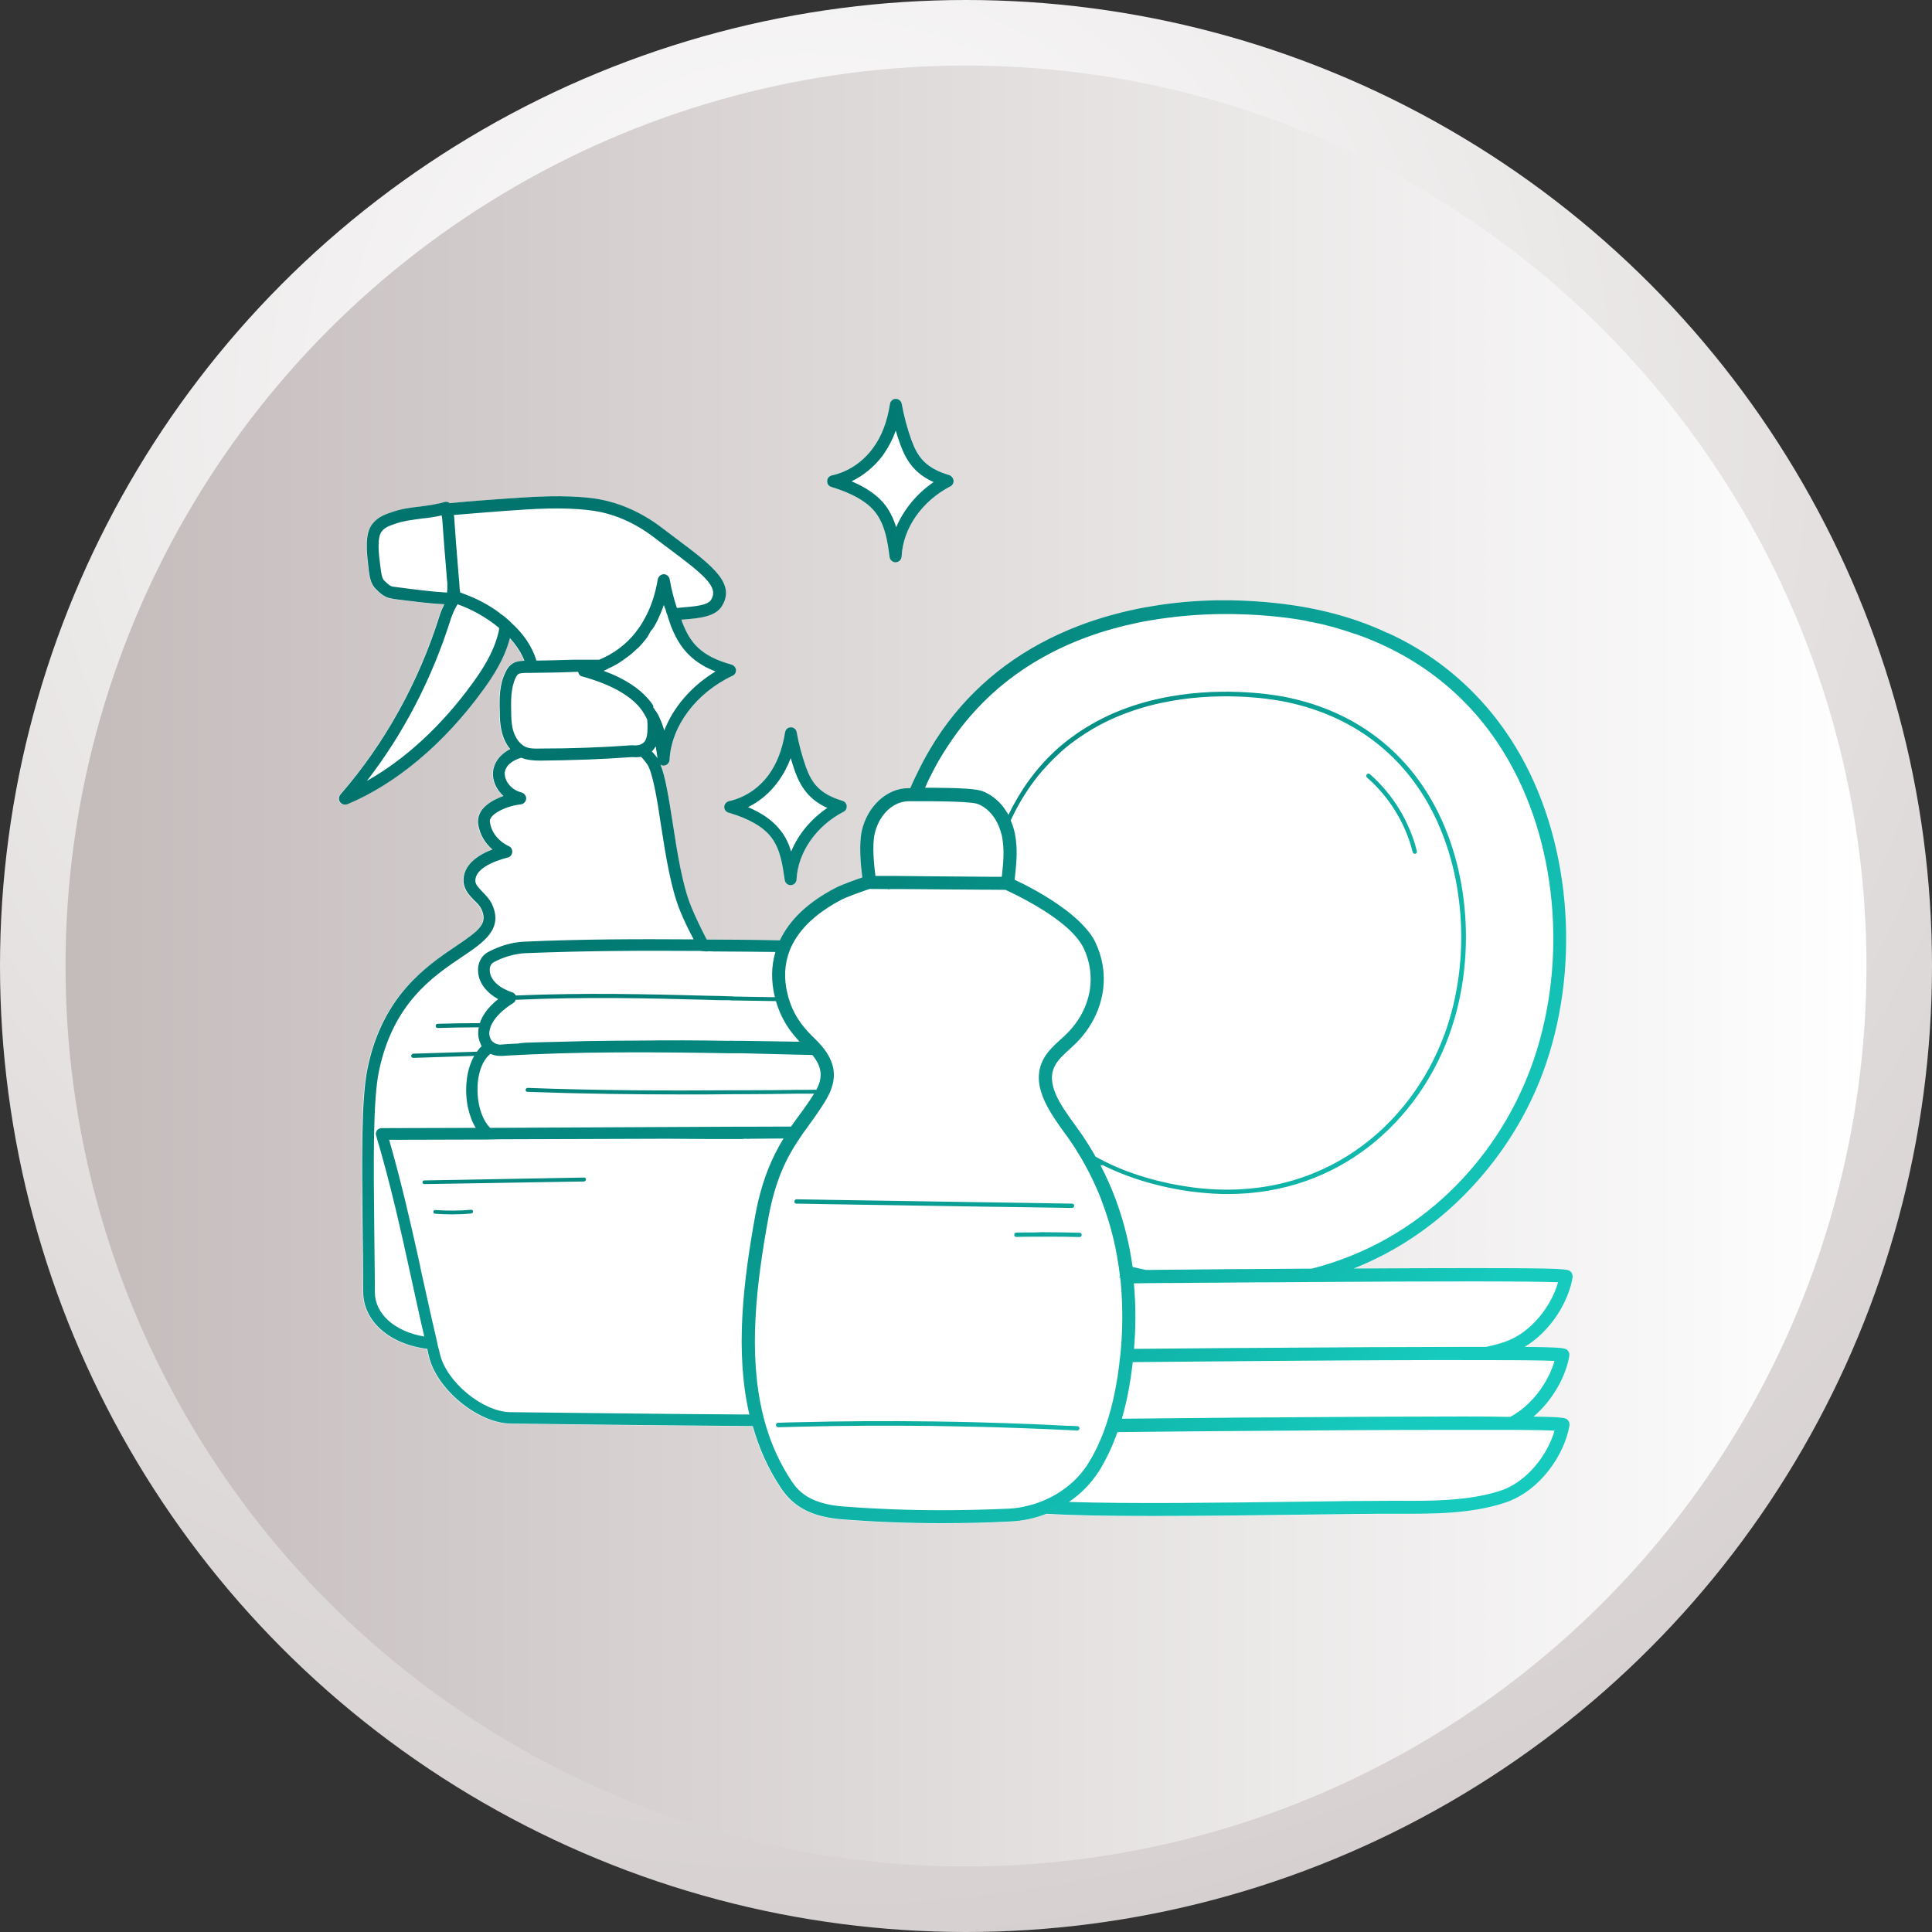 <?xml version="1.0" encoding="utf-8"?>
<!-- Generator: Adobe Illustrator 26.0.2, SVG Export Plug-In . SVG Version: 6.00 Build 0)  -->
<svg version="1.1" id="Calque_1" xmlns="http://www.w3.org/2000/svg" xmlns:xlink="http://www.w3.org/1999/xlink" x="0px" y="0px"
	 viewBox="0 0 147.4 147.4" style="enable-background:new 0 0 147.4 147.4;" xml:space="preserve">
<rect x="0" y="0" width="147.4" height="147.4" fill="#333333" stroke="none"/>
<style type="text/css">
	.st0{fill:url(#XMLID_00000125597987205672358620000002507270274296102540_);}
	.st1{fill:url(#XMLID_00000126295040300731313800000014690431609549547422_);}
	.st2{fill:#FFFFFF;}
	.st3{fill:url(#SVGID_1_);}
	.st4{fill:url(#SVGID_00000000929212826372775310000016920291981577746598_);}
	.st5{fill:url(#SVGID_00000050645673159352920000000014419657220659622022_);}
	.st6{fill:url(#SVGID_00000101085900285333823700000001326364997809824682_);}
	.st7{fill:url(#SVGID_00000005962454646672290320000017910281883796791978_);}
	.st8{fill:url(#SVGID_00000010298173565178186870000000647028491441365689_);}
	.st9{fill:url(#SVGID_00000103236133493406214400000009047387694005381270_);}
	.st10{fill:url(#SVGID_00000033352751972186541930000014889065339804359082_);}
	.st11{fill:url(#SVGID_00000027605076397794720510000008622240970527127201_);}
	.st12{fill:url(#SVGID_00000031893689099117254600000010867473023076707215_);}
	.st13{fill:url(#SVGID_00000002382855724786575310000005588689398161765535_);}
	.st14{fill:url(#SVGID_00000042001188133619115020000016298910675087962526_);}
	.st15{fill:url(#SVGID_00000108998397322378655680000001506899294228432258_);}
	.st16{fill:url(#XMLID_00000178884999058577676440000015487133685141983913_);}
	.st17{fill:url(#XMLID_00000050644047661438227970000006401367783008664482_);}
	.st18{fill:url(#SVGID_00000057869174365321395800000009859650688156064680_);}
	.st19{fill:url(#SVGID_00000181768371149682055850000002613530404677711802_);}
	.st20{fill:url(#SVGID_00000170279689141913366260000007723943901902387859_);}
	.st21{fill:url(#SVGID_00000028287227107414070070000000749639655321944218_);}
	.st22{fill:url(#SVGID_00000171715377634297720070000001358588668251068342_);}
	.st23{fill:url(#SVGID_00000039098488786397614160000009870254893170011012_);}
	.st24{fill:url(#SVGID_00000176034100138459785510000010684481602291549870_);}
	.st25{fill:url(#SVGID_00000149370239669883735000000003297829701149490569_);}
	.st26{fill:url(#SVGID_00000103984731688612720280000011403980082496418229_);}
	.st27{fill:url(#XMLID_00000103246872338720779240000009937178922784407223_);}
	.st28{fill:url(#XMLID_00000065064319813215341200000016095030449292161983_);}
	.st29{fill:url(#SVGID_00000090283967226648237850000004583287612093558430_);}
	.st30{fill:url(#SVGID_00000096018402242316783670000003143593486296887690_);}
	.st31{fill:url(#SVGID_00000030481320272744845280000016470383351331178908_);}
	.st32{fill:url(#SVGID_00000045620665384975826340000010492159426979171740_);}
	.st33{fill:url(#SVGID_00000059283095661187130660000007631620395918127495_);}
	.st34{fill:url(#SVGID_00000040553406850799291520000013429096573583027631_);}
	.st35{fill:url(#SVGID_00000003082944911788439310000015422889103886778248_);}
	.st36{fill:url(#SVGID_00000151525657568083150050000007066270468807460792_);}
	.st37{fill:url(#SVGID_00000181081952609715292930000013524228204344346509_);}
	.st38{fill:url(#SVGID_00000174601979172030538100000002095965343448172681_);}
	.st39{fill:url(#SVGID_00000009584229146138735040000016946468203837780904_);}
	.st40{fill:url(#SVGID_00000077303875123929246300000012604983881906259592_);}
	.st41{fill:url(#SVGID_00000077308360455731380370000014624952827034120358_);}
	.st42{fill:url(#SVGID_00000127725622887215490860000016734132345323210413_);}
	.st43{fill:url(#SVGID_00000156552402012713026380000003159003029030388608_);}
	.st44{fill:url(#SVGID_00000036945989932596819140000003834796513257139367_);}
	.st45{fill:url(#SVGID_00000101098604422606977340000010489780982041757076_);}
	.st46{fill:url(#SVGID_00000108298001629013685540000009265356594882025915_);}
	.st47{fill:url(#SVGID_00000108988398518803349530000012189128810783015598_);}
	.st48{fill:url(#SVGID_00000043431424147436554960000003609191912672550833_);}
	.st49{fill:url(#SVGID_00000182509230992577675030000008807927765437034403_);}
	.st50{fill:url(#SVGID_00000129188145975784308810000012793481649027459713_);}
	.st51{fill:url(#SVGID_00000124134166746095030800000018081503628643075757_);}
	.st52{fill:url(#SVGID_00000040564150207873570500000000224669173068877450_);}
	.st53{fill:url(#SVGID_00000060022405080420553750000001706915254598037158_);}
	.st54{fill:url(#SVGID_00000177469652822744817950000010004848292774250883_);}
	.st55{fill:url(#SVGID_00000067235134205550472510000012666995663191093124_);}
	.st56{fill:url(#SVGID_00000118387301831644406800000004331620772140532359_);}
	.st57{fill:url(#SVGID_00000171701033044285112420000011753448811544433322_);}
	.st58{fill:url(#SVGID_00000152960873201354113810000007397640594676317843_);}
	.st59{fill:url(#SVGID_00000053508393167671626570000001725565995969130161_);}
	.st60{fill:url(#SVGID_00000034085818659779461170000013156403895267684998_);}
	.st61{fill:url(#SVGID_00000132078022059357287160000000183293842747736474_);}
</style>
<g>
	<g id="XMLID_00000015334844032990768720000015531549876567651760_">
		
			<radialGradient id="XMLID_00000068671532956478444440000003130826247975897011_" cx="61.733" cy="118.063" r="170.193" gradientTransform="matrix(1 0 0 -1 0 149.559)" gradientUnits="userSpaceOnUse">
			<stop  offset="0" style="stop-color:#FFFFFF"/>
			<stop  offset="1" style="stop-color:#C4BBBB"/>
		</radialGradient>
		
			<circle id="XMLID_00000012462584798387810710000002830088011135802519_" style="fill:url(#XMLID_00000068671532956478444440000003130826247975897011_);" cx="73.7" cy="73.7" r="73.7"/>
		
			<linearGradient id="XMLID_00000050644612727434626130000009716852846485803926_" gradientUnits="userSpaceOnUse" x1="5" y1="75.859" x2="142.4" y2="75.859" gradientTransform="matrix(1 0 0 -1 0 149.559)">
			<stop  offset="0" style="stop-color:#C4BBBB"/>
			<stop  offset="1" style="stop-color:#FFFFFF"/>
		</linearGradient>
		
			<circle id="XMLID_00000149373314034137741190000015834407874220191663_" style="fill:url(#XMLID_00000050644612727434626130000009716852846485803926_);" cx="73.7" cy="73.7" r="68.7"/>
	</g>
	<g>
	</g>
	<g>
		<path class="st2" d="M63.11,36.7c0-0.22,0.15-0.39,0.35-0.44c1.23-0.25,2.36-1.01,3.13-2.06c0.67-0.9,1.09-2,1.31-3.38
			c0.03-0.22,0.22-0.39,0.45-0.39c0.22,0,0.42,0.17,0.46,0.39c0.16,0.92,0.42,1.86,0.73,2.75c0.47,1.3,1.08,2.13,2.89,2.67
			c0.17,0.05,0.31,0.22,0.33,0.41c0.01,0.18-0.09,0.37-0.26,0.45c-2.15,1.11-3.61,3.19-3.71,5.34c-0.02,0.26-0.2,0.44-0.44,0.46
			c-0.01,0-0.01,0-0.03,0c-0.22,0-0.42-0.19-0.45-0.4c-0.16-1.13-0.32-2.41-1.06-3.38c-0.63-0.83-1.77-1.48-3.38-1.97
			C63.23,37.1,63.09,36.92,63.11,36.7z"/>
		<path class="st2" d="M55.62,61.13c1.17-0.25,2.26-0.97,3.02-2c0.64-0.87,1.04-1.93,1.26-3.26c0.03-0.22,0.22-0.37,0.44-0.37
			c0.21,0,0.4,0.15,0.43,0.37c0.16,0.89,0.41,1.8,0.71,2.67c0.45,1.24,1.06,2.05,2.79,2.57c0.18,0.05,0.3,0.2,0.32,0.39
			c0.01,0.18-0.07,0.35-0.24,0.43c-2.08,1.08-3.49,3.1-3.59,5.18c-0.02,0.24-0.21,0.42-0.44,0.42c0,0,0,0-0.02,0
			c-0.22,0-0.4-0.17-0.43-0.39c-0.16-1.09-0.31-2.32-1.03-3.25c-0.6-0.8-1.71-1.43-3.26-1.89c-0.2-0.07-0.33-0.25-0.32-0.45
			C55.26,61.35,55.42,61.18,55.62,61.13z"/>
		<path class="st2" d="M116.98,108.1c2.4,0.03,2.47,0.11,2.61,0.27c0.1,0.11,0.14,0.27,0.12,0.41c-0.37,2.18-2.21,4.98-4.9,5.88
			c-2.59,0.86-5.55,0.86-8.16,0.85c-1.75-0.01-4.37,0.03-7.41,0.07c-3.66,0.04-7.71,0.1-11.33,0.1c-3.23,0-6.12-0.04-8.11-0.17
			c-0.87,0.34-1.8,0.54-2.75,0.59c-1.78,0.08-3.54,0.13-5.26,0.13c-2.59,0-5.1-0.1-7.51-0.29c-2.32-0.19-3.73-0.9-4.72-2.38
			c-0.99-1.49-1.69-3.08-2.16-4.74c-7.03-0.05-14.46-0.14-18.49-0.19c-2.48-0.03-5.62-2.62-6.21-5.11c-0.05-0.2-0.1-0.39-0.14-0.59
			c-2.87-0.35-4.88-2.11-4.88-4.35c0-1.71-0.04-3.46-0.06-5.16c-0.05-5.15-0.1-9.61,0.39-11.93c1.14-5.49,4.49-7.76,6.7-9.26
			c1.9-1.27,2.47-1.77,1.98-2.85c-0.11-0.24-0.31-0.45-0.55-0.67c-0.35-0.37-0.74-0.77-0.81-1.36c-0.11-1.38,1.23-2.16,2.21-2.53
			c-0.48-0.4-0.96-1.03-1.09-1.96c-0.06-0.39,0.06-0.77,0.31-1.09c0.36-0.46,0.96-0.79,1.62-1.03c-0.56-0.48-0.86-1.17-0.79-1.86
			c0.03-0.34,0.22-1.16,1.31-1.72c-0.34-0.38-0.56-0.87-0.68-1.42c-0.11-0.49-0.13-0.98-0.13-1.45c-0.03-0.96-0.05-2.03,0.44-3.01
			c0.1-0.23,0.3-0.55,0.65-0.72c0.29-0.13,0.56-0.13,0.79-0.15c-0.25-0.64-0.63-1.21-1.11-1.73c-0.4,1.58-1.31,2.97-2.08,4.02
			c-2.92,4.03-6.59,7.1-10.32,8.67c-0.04,0.01-0.11,0.03-0.17,0.03c-0.14,0-0.28-0.07-0.38-0.2c-0.12-0.17-0.1-0.4,0.03-0.57
			c3.37-3.87,5.99-8.59,7.58-13.68c0.08-0.25,0.2-0.54,0.35-0.84c-1.12-0.05-2.4-0.22-3.84-0.4l-0.17-0.04
			c-0.51-0.06-0.89-0.4-1.23-0.75c-0.37-0.37-0.45-0.91-0.52-1.43l-0.03-0.3c-0.12-1.03-0.29-2.44,0.3-3.2
			c0.44-0.55,1.04-0.75,1.5-0.91c0.7-0.24,1.46-0.35,2.19-0.43c0.64-0.08,1.27-0.17,1.82-0.34c0.12-0.03,0.25-0.01,0.35,0.05
			c0.02,0,0.04,0.02,0.05,0.04c1.47-0.15,2.93-0.26,4.3-0.36c2.17-0.15,4.41-0.3,6.61-0.03c1.83,0.24,3.64,1.01,5.24,2.22
			c0.42,0.32,0.8,0.6,1.18,0.89c2.72,2.03,4.52,3.39,3.44,5.12c-0.5,0.83-1.75,0.93-2.96,1.03h-0.11c0.01,0.07,0.03,0.13,0.06,0.2
			c0.61,1.56,1.41,2.59,3.78,3.24c0.17,0.05,0.31,0.2,0.32,0.39c0.02,0.18-0.08,0.37-0.25,0.45c-2.79,1.31-4.69,3.85-4.82,6.44
			c-0.02,0.22-0.2,0.4-0.42,0.42c-0.02,0-0.02,0-0.02,0c-0.1,0-0.18-0.04-0.25-0.09c0.39,0.98,0.64,2.59,0.94,4.51
			c0.34,2.2,0.72,4.7,1.4,6.33c0.33,0.81,0.75,1.67,1.19,2.52c1.87,0.02,3.74,0.03,5.58,0.06c0.74-1.55,2.16-2.91,4.22-3.98
			c0.52-0.27,1.55-0.64,2.07-0.82c-0.12-0.91-0.27-2.5-0.03-3.55c0.42-1.89,1.91-3.26,3.55-3.26h0.15c0.22-0.54,0.47-1.06,0.73-1.57
			c0.32-0.63,0.67-1.24,1.04-1.82c0.07-0.12,0.14-0.24,0.22-0.35c0.28-0.44,0.58-0.87,0.9-1.29c2.5-3.31,5.85-5.77,10-7.36
			c1.49-0.57,2.98-0.99,4.43-1.28c0.34-0.07,0.67-0.13,1-0.18c1.77-0.31,3.46-0.44,5.01-0.47h1.13c2.52,0.04,4.56,0.33,5.77,0.55
			c1.35,0.25,2.65,0.59,3.88,1.01c0.79,0.27,1.53,0.58,2.28,0.93h0.03c1.21,0.55,2.34,1.19,3.41,1.93c2.74,1.9,5,4.38,6.71,7.4
			c3.95,6.98,4.6,16.53,1.67,24.32c-2.05,5.43-6.05,10.23-10.97,13.15c-1.1,0.65-2.24,1.21-3.42,1.68c3.39-0.02,6.28-0.03,8.62-0.03
			h0.33c7.38,0,7.43,0.06,7.63,0.3c0.1,0.11,0.14,0.27,0.12,0.41c-0.31,1.83-1.66,4.1-3.67,5.31c3.06,0.03,3.13,0.1,3.28,0.28
			c0.1,0.12,0.14,0.27,0.12,0.42C119.45,105,118.47,106.83,116.98,108.1z"/>
	</g>
	<g>
		<radialGradient id="SVGID_1_" cx="26.229" cy="34.999" r="168.316" gradientUnits="userSpaceOnUse">
			<stop  offset="0" style="stop-color:#00746D"/>
			<stop  offset="0.217" style="stop-color:#00746D"/>
			<stop  offset="0.41" style="stop-color:#09998F"/>
			<stop  offset="0.642" style="stop-color:#16CABD"/>
			<stop  offset="1" style="stop-color:#16CABD"/>
		</radialGradient>
		<path class="st3" d="M63.43,37.15c1.61,0.49,2.75,1.14,3.38,1.97c0.74,0.98,0.91,2.25,1.06,3.38c0.03,0.22,0.23,0.4,0.45,0.4
			c0.02,0,0.02,0,0.03,0c0.24-0.02,0.42-0.2,0.44-0.45c0.1-2.15,1.56-4.23,3.71-5.34c0.17-0.08,0.27-0.27,0.25-0.45
			c-0.02-0.18-0.15-0.35-0.32-0.41c-1.81-0.54-2.42-1.38-2.89-2.67c-0.32-0.89-0.57-1.83-0.74-2.76c-0.03-0.22-0.24-0.39-0.45-0.39
			c-0.24,0-0.42,0.17-0.45,0.39c-0.22,1.38-0.64,2.49-1.31,3.38c-0.77,1.06-1.9,1.81-3.13,2.07c-0.2,0.05-0.35,0.22-0.35,0.43
			C63.1,36.92,63.23,37.1,63.43,37.15z M67.35,34.75c0.4-0.57,0.74-1.19,0.99-1.9c0.1,0.35,0.22,0.71,0.34,1.04
			c0.45,1.24,1.09,2.24,2.55,2.89c-1.29,0.88-2.28,2.1-2.86,3.45c-0.17-0.59-0.44-1.16-0.82-1.68c-0.57-0.74-1.43-1.34-2.58-1.83
			C65.89,36.28,66.72,35.59,67.35,34.75z"/>
		
			<radialGradient id="SVGID_00000020359904194428200580000010040120630205844653_" cx="26.229" cy="34.999" r="168.316" gradientUnits="userSpaceOnUse">
			<stop  offset="0" style="stop-color:#00746D"/>
			<stop  offset="0.217" style="stop-color:#00746D"/>
			<stop  offset="0.41" style="stop-color:#09998F"/>
			<stop  offset="0.642" style="stop-color:#16CABD"/>
			<stop  offset="1" style="stop-color:#16CABD"/>
		</radialGradient>
		<path style="fill:url(#SVGID_00000020359904194428200580000010040120630205844653_);" d="M55.26,61.55
			c-0.02,0.2,0.12,0.39,0.32,0.45c1.55,0.45,2.66,1.09,3.26,1.88c0.72,0.94,0.87,2.17,1.03,3.26c0.03,0.22,0.22,0.39,0.44,0.39
			c0.02,0,0.02,0,0.02,0c0.23,0,0.42-0.18,0.44-0.42c0.1-2.09,1.51-4.1,3.59-5.18c0.17-0.08,0.25-0.25,0.24-0.44
			c-0.02-0.18-0.13-0.33-0.32-0.39c-1.73-0.52-2.34-1.33-2.79-2.57c-0.31-0.88-0.55-1.78-0.71-2.67c-0.04-0.22-0.22-0.37-0.44-0.37
			c-0.22,0-0.4,0.15-0.44,0.37c-0.22,1.33-0.62,2.39-1.26,3.26c-0.75,1.03-1.85,1.75-3.02,2C55.42,61.18,55.26,61.35,55.26,61.55z
			 M59.35,59.65c0.4-0.54,0.72-1.14,0.98-1.81c0.1,0.34,0.2,0.67,0.32,1.01c0.44,1.19,1.06,2.15,2.47,2.79
			c-1.24,0.84-2.22,2.01-2.76,3.33c-0.17-0.57-0.42-1.13-0.81-1.61c-0.55-0.72-1.38-1.31-2.48-1.78
			C57.95,61.15,58.76,60.47,59.35,59.65z"/>
		
			<radialGradient id="SVGID_00000159453136281286106570000005430751995940057475_" cx="26.229" cy="34.999" r="168.316" gradientUnits="userSpaceOnUse">
			<stop  offset="0" style="stop-color:#00746D"/>
			<stop  offset="0.217" style="stop-color:#00746D"/>
			<stop  offset="0.41" style="stop-color:#09998F"/>
			<stop  offset="0.642" style="stop-color:#16CABD"/>
			<stop  offset="1" style="stop-color:#16CABD"/>
		</radialGradient>
		<path style="fill:url(#SVGID_00000159453136281286106570000005430751995940057475_);" d="M44.56,89.84l-12.2,0.22
			c-0.08,0-0.13,0.07-0.13,0.15c0,0.07,0.07,0.13,0.15,0.13l12.18-0.2c0.08-0.02,0.15-0.08,0.15-0.17
			C44.71,89.91,44.63,89.83,44.56,89.84z"/>
		
			<radialGradient id="SVGID_00000148663504463898186290000014581323923005067709_" cx="26.229" cy="34.999" r="168.316" gradientUnits="userSpaceOnUse">
			<stop  offset="0" style="stop-color:#00746D"/>
			<stop  offset="0.217" style="stop-color:#00746D"/>
			<stop  offset="0.41" style="stop-color:#09998F"/>
			<stop  offset="0.642" style="stop-color:#16CABD"/>
			<stop  offset="1" style="stop-color:#16CABD"/>
		</radialGradient>
		<path style="fill:url(#SVGID_00000148663504463898186290000014581323923005067709_);" d="M35.94,92.3
			c-0.89,0.08-1.81,0.08-2.71,0.02c-0.08-0.02-0.17,0.05-0.17,0.13c0,0.08,0.05,0.15,0.13,0.15c0.44,0.03,0.86,0.05,1.29,0.05
			c0.49,0,0.99-0.02,1.48-0.07c0.08,0,0.13-0.08,0.13-0.15C36.09,92.35,36.03,92.28,35.94,92.3z"/>
		
			<radialGradient id="SVGID_00000163790923076535822620000011619000912235430789_" cx="26.229" cy="34.999" r="168.316" gradientUnits="userSpaceOnUse">
			<stop  offset="0" style="stop-color:#00746D"/>
			<stop  offset="0.217" style="stop-color:#00746D"/>
			<stop  offset="0.41" style="stop-color:#09998F"/>
			<stop  offset="0.642" style="stop-color:#16CABD"/>
			<stop  offset="1" style="stop-color:#16CABD"/>
		</radialGradient>
		<path style="fill:url(#SVGID_00000163790923076535822620000011619000912235430789_);" d="M119.98,97.46
			c0.02-0.14-0.02-0.3-0.12-0.41c-0.2-0.24-0.26-0.3-7.63-0.3h-0.33c-2.34,0-5.23,0.01-8.62,0.03c1.18-0.47,2.32-1.03,3.42-1.68
			c4.93-2.92,8.92-7.71,10.97-13.15c2.93-7.79,2.28-17.34-1.66-24.32c-1.71-3.02-3.98-5.51-6.72-7.41c-1.06-0.73-2.2-1.38-3.41-1.93
			h-0.03c-0.74-0.35-1.48-0.65-2.28-0.93c-1.23-0.42-2.53-0.76-3.88-1.01c-1.2-0.22-3.25-0.51-5.77-0.55c-0.37,0-0.74,0-1.13,0
			c-1.55,0.03-3.25,0.16-5.01,0.47c-0.33,0.05-0.66,0.11-1,0.18c-1.45,0.3-2.94,0.71-4.44,1.28c-4.15,1.59-7.49,4.05-10,7.36
			c-0.32,0.42-0.62,0.85-0.9,1.29c-0.08,0.11-0.15,0.23-0.22,0.35c-0.37,0.59-0.71,1.19-1.03,1.83c-0.26,0.51-0.51,1.03-0.74,1.57
			h-0.14c-1.64,0-3.13,1.37-3.56,3.26c-0.23,1.05-0.08,2.64,0.04,3.55c-0.52,0.18-1.55,0.54-2.08,0.82
			c-2.06,1.07-3.48,2.43-4.21,3.98c-1.85-0.04-3.71-0.05-5.58-0.06c-0.44-0.85-0.86-1.71-1.19-2.52c-0.67-1.63-1.06-4.13-1.4-6.33
			c-0.3-1.91-0.55-3.53-0.94-4.5c0.07,0.05,0.15,0.08,0.25,0.08c0,0,0,0,0.02,0c0.22-0.02,0.4-0.2,0.42-0.42
			c0.13-2.59,2.03-5.13,4.82-6.44c0.17-0.08,0.27-0.27,0.25-0.45s-0.15-0.33-0.32-0.39c-2.37-0.65-3.18-1.68-3.78-3.24
			c-0.03-0.07-0.05-0.13-0.06-0.2h0.12c1.21-0.1,2.45-0.2,2.96-1.02c1.08-1.73-0.72-3.09-3.44-5.13c-0.37-0.28-0.76-0.57-1.18-0.89
			c-1.59-1.21-3.41-1.98-5.24-2.22c-2.2-0.27-4.44-0.12-6.6,0.03c-1.38,0.1-2.84,0.2-4.3,0.35c-0.02-0.02-0.04-0.04-0.05-0.04
			c-0.1-0.06-0.23-0.08-0.35-0.05c-0.55,0.17-1.18,0.25-1.81,0.34c-0.74,0.08-1.49,0.18-2.2,0.43c-0.45,0.15-1.06,0.35-1.5,0.91
			c-0.59,0.76-0.42,2.17-0.3,3.2l0.03,0.3c0.07,0.52,0.15,1.06,0.52,1.43c0.34,0.35,0.72,0.69,1.23,0.75l0.17,0.04
			c1.44,0.18,2.72,0.35,3.85,0.4c-0.15,0.3-0.27,0.59-0.35,0.84c-1.59,5.09-4.21,9.81-7.58,13.68c-0.13,0.17-0.15,0.4-0.03,0.57
			c0.1,0.14,0.24,0.2,0.39,0.2c0.05,0,0.12-0.02,0.17-0.03c3.73-1.56,7.39-4.64,10.32-8.67c0.77-1.04,1.68-2.44,2.08-4.01
			c0.47,0.52,0.86,1.09,1.11,1.73c-0.24,0.02-0.51,0.02-0.79,0.15c-0.35,0.17-0.55,0.49-0.65,0.72c-0.49,0.98-0.47,2.05-0.44,3.01
			c0,0.47,0.02,0.96,0.13,1.44c0.12,0.55,0.34,1.04,0.67,1.42c-1.09,0.56-1.28,1.38-1.31,1.71c-0.07,0.69,0.24,1.38,0.79,1.87
			c-0.65,0.24-1.26,0.57-1.61,1.02c-0.25,0.32-0.37,0.71-0.32,1.1c0.13,0.92,0.62,1.56,1.09,1.96c-0.98,0.37-2.32,1.14-2.2,2.52
			c0.07,0.59,0.45,0.99,0.81,1.36c0.24,0.22,0.44,0.44,0.55,0.67c0.49,1.08-0.08,1.58-1.98,2.85c-2.22,1.5-5.56,3.77-6.7,9.26
			c-0.49,2.32-0.44,6.77-0.39,11.93c0.02,1.69,0.05,3.44,0.05,5.16c0,2.24,2.01,4,4.89,4.35c0.03,0.2,0.08,0.39,0.13,0.59
			c0.59,2.49,3.73,5.08,6.22,5.11c4.03,0.05,11.46,0.14,18.48,0.19c0.47,1.67,1.17,3.26,2.16,4.74c0.99,1.48,2.4,2.2,4.72,2.38
			c2.41,0.19,4.92,0.29,7.51,0.29c1.72,0,3.48-0.04,5.26-0.13c0.96-0.04,1.89-0.25,2.76-0.59c1.99,0.13,4.88,0.17,8.1,0.17
			c3.62,0,7.67-0.05,11.33-0.1c3.04-0.04,5.66-0.08,7.41-0.07c2.61,0.01,5.56,0.02,8.16-0.85c2.69-0.9,4.53-3.69,4.9-5.88
			c0.02-0.14-0.02-0.3-0.12-0.41c-0.14-0.16-0.21-0.24-2.62-0.27c1.49-1.27,2.47-3.1,2.73-4.63c0.02-0.15-0.02-0.3-0.12-0.41
			c-0.15-0.18-0.22-0.25-3.29-0.28C118.33,101.56,119.68,99.29,119.98,97.46z M106.66,114.5h-0.41c-1.75,0-4.21,0.03-7.02,0.07
			c-5.81,0.08-13.15,0.17-17.68,0.02c0.68-0.46,1.29-1.02,1.8-1.66c0.2-0.25,0.39-0.52,0.56-0.79c0.04-0.07,0.09-0.14,0.13-0.22
			c0.29-0.5,0.55-1.02,0.79-1.57c0.07-0.16,0.14-0.33,0.2-0.5c0.07-0.16,0.13-0.33,0.19-0.49c0.01-0.03,0.02-0.07,0.04-0.1
			c2.05-0.02,4.11-0.04,6.15-0.06c0.42,0,0.84-0.01,1.26-0.01c6.88-0.06,13.41-0.1,18.26-0.1c1.1,0,2.11,0,3.02,0h0
			c0.54,0,1.05,0,1.51,0c1.47,0.01,2.55,0.03,3.14,0.06c-0.51,1.81-2.08,3.9-4.11,4.58C112.06,114.52,109.19,114.52,106.66,114.5z
			 M77,115.1h-0.02c-1.75,0.08-3.48,0.12-5.17,0.12c-2.56,0-5.05-0.1-7.44-0.28c-2.48-0.2-3.38-1.05-3.97-1.93
			c-0.87-1.31-1.51-2.71-1.95-4.18c-0.09-0.29-0.17-0.59-0.24-0.89c-1.14-4.65-0.52-9.92,0.42-15.06c0.53-2.92,1.44-4.65,2.36-6.01
			c0.2-0.31,0.41-0.6,0.62-0.88c0.05-0.07,0.1-0.13,0.14-0.2c0.24-0.33,0.47-0.64,0.68-0.96l0.07-0.11c0.26-0.38,0.54-0.8,0.76-1.26
			c0.05-0.1,0.09-0.2,0.13-0.3c0.3-0.77,0.37-1.64-0.18-2.62c-0.19-0.34-0.45-0.68-0.79-1.04c-0.06-0.06-0.11-0.11-0.17-0.17
			c-0.8-0.77-1.55-1.59-2-2.92c-0.03-0.1-0.06-0.2-0.1-0.31c-0.02-0.08-0.04-0.16-0.06-0.24c-0.31-1.22-0.22-2.29,0.11-3.21
			c0.11-0.31,0.25-0.61,0.42-0.89c0.82-1.4,2.23-2.41,3.56-3.11c0.45-0.23,1.36-0.55,1.87-0.73c0.13-0.04,0.23-0.08,0.3-0.1
			l1.01,0.01l0.33,0h0.01c0.05,0.01,0.1,0.02,0.16,0.03c0-0.01,0-0.02,0-0.03l0.51,0l1.83,0.01l1,0.01l3.94,0.03h0.28l0.06,0
			l1.22,0.01c0,0,0,0,0.01,0c0.55,0.25,3.35,1.56,4.99,3.16c0.41,0.41,0.75,0.83,0.96,1.26c0.5,1.02,0.65,2.13,0.49,3.2
			c-0.19,1.21-0.78,2.38-1.75,3.34c-0.16,0.16-0.32,0.31-0.49,0.46c-0.47,0.43-0.97,0.89-1.28,1.46c-1.08,1.95,0.4,4.01,1.59,5.67
			l0.18,0.24c0.06,0.08,0.11,0.15,0.16,0.23c0.19,0.27,0.37,0.54,0.54,0.81c0.04,0.06,0.07,0.11,0.1,0.17
			c0.21,0.33,0.41,0.67,0.59,1c0.45,0.82,0.84,1.65,1.17,2.48c0.04,0.11,0.08,0.22,0.12,0.33c0.6,1.58,1,3.15,1.23,4.68
			c0.03,0.18,0.06,0.35,0.08,0.53h-0.05c0.02,0,0.03,0.01,0.05,0.01c0.02,0.16,0.04,0.33,0.06,0.49h-0.14
			c0.05,0.02,0.09,0.03,0.15,0.05c0.02,0.15,0.04,0.3,0.05,0.45c0.16,1.77,0.14,3.46,0.01,5c-0.01,0.14-0.03,0.28-0.04,0.42
			c0,0.03,0,0.06-0.01,0.08c-0.02,0.14-0.03,0.28-0.05,0.42c0,0.03,0,0.06-0.01,0.08c-0.01,0.14-0.03,0.28-0.05,0.42
			c-0.03,0.26-0.07,0.53-0.11,0.78c-0.18,1.13-0.41,2.17-0.71,3.13c-0.05,0.17-0.11,0.34-0.16,0.5c-0.06,0.17-0.12,0.34-0.18,0.5
			c-0.01,0.03-0.02,0.06-0.03,0.08c-0.06,0.17-0.13,0.33-0.2,0.49c-0.07,0.17-0.15,0.34-0.22,0.5c-0.21,0.45-0.44,0.88-0.69,1.28
			c-0.07,0.12-0.14,0.23-0.22,0.34c-0.26,0.37-0.55,0.71-0.87,1.02c-0.67,0.64-1.46,1.16-2.34,1.53c-0.38,0.16-0.78,0.3-1.18,0.39
			C77.98,115,77.49,115.07,77,115.1z M59.2,76.38c0.4,1.39,1.08,2.32,1.8,3.09c-0.37,0-0.73,0-1.1-0.01
			c-1.11-0.02-2.24-0.03-3.36-0.05h-0.47c-0.15,0-0.31-0.02-0.47,0c-2.25-0.04-4.52-0.05-6.79-0.02c-1.36,0-2.74,0.02-4.11,0.04
			c-0.65,0.02-1.29,0.03-1.95,0.05c-0.89,0.02-1.78,0.04-2.65,0.07c-0.2,0.02-0.41,0.03-0.61,0.07h-0.02
			c-0.4,0.02-0.81,0.03-1.21,0.07c-0.14,0.02-0.27,0-0.39-0.05c-0.15-0.05-0.29-0.15-0.39-0.28c-0.03-0.07-0.07-0.14-0.1-0.22
			c-0.07-0.2-0.07-0.45,0.03-0.74c0.02-0.1,0.07-0.2,0.14-0.32c0.25-0.47,0.74-1.01,1.6-1.55c0.1-0.05,0.16-0.15,0.18-0.25
			c5.39-0.24,10.11-0.12,14.67,0c0.39,0.02,0.75,0.02,1.12,0.03h0.49c0.15,0.02,0.3,0.02,0.45,0.02
			C57.12,76.34,58.16,76.37,59.2,76.38z M37.42,80.4c0.24,0.12,0.51,0.16,0.77,0.16h0.12c5.63-0.35,11.84-0.3,17.44-0.2h0.92
			c1.38,0.04,2.71,0.07,3.97,0.1c0.46,0.01,0.91,0.02,1.34,0.03c0.84,1.02,0.73,1.84,0.31,2.65c-0.48,0.01-0.96,0.01-1.44,0.01
			c-1.31,0.02-2.6,0.03-3.87,0.03h-0.92c-5.39,0.04-10.42,0.02-15.81-0.18c-0.07,0-0.15,0.07-0.15,0.15c0,0.08,0.05,0.15,0.14,0.15
			c4.11,0.15,8,0.2,11.99,0.2c1.28,0,2.56,0,3.87-0.02h0.92c1.24,0,2.52-0.02,3.83-0.04c0.42,0,0.84,0,1.26,0
			c-0.14,0.23-0.29,0.46-0.45,0.69l-0.08,0.11c-0.21,0.31-0.43,0.61-0.66,0.92c-0.18,0.25-0.37,0.51-0.57,0.79l-3.11,0.01h-0.94
			L37.4,86.05c-0.54-0.52-0.77-1.38-0.84-1.7C36.24,82.9,36.5,81.12,37.42,80.4z M69.05,61.15c0.09-0.01,0.18-0.02,0.26-0.02h0.28
			h0.53c0.33,0,0.66,0,0.99,0c0.82,0.01,1.62,0.02,2.25,0.06c0.12,0,0.23,0.01,0.34,0.02c0.43,0.03,0.74,0.07,0.9,0.13
			c0.95,0.37,1.52,1.3,1.76,2.14c-0.01,0.02-0.02,0.04-0.02,0.06h0.04c0.02,0.07,0.03,0.14,0.05,0.2c0.02,0.11,0.05,0.22,0.06,0.33
			v0c0.02,0.15,0.04,0.31,0.05,0.46c0.06,0.77-0.02,1.57-0.11,2.36l-0.76,0l-0.34,0l-3.92-0.03l-1-0.01l-1.89-0.02l-0.51,0l-0.51,0
			l-0.71,0c-0.11-0.84-0.26-2.31-0.06-3.21C67.03,62.28,67.98,61.29,69.05,61.15z M71.18,58.84c0.24-0.47,0.5-0.93,0.77-1.36
			c0.24-0.38,0.48-0.75,0.73-1.11c3.74-5.35,9.08-7.8,14.03-8.84c0.34-0.07,0.67-0.14,1-0.19c1.92-0.33,3.75-0.47,5.39-0.49
			c0.16,0,0.31,0,0.47,0c0.18,0,0.35,0,0.53,0c2.73,0.04,4.76,0.37,5.42,0.49c0.17,0.03,0.31,0.07,0.47,0.11h0.04c0,0,0,0,0.01,0
			c0,0,0,0,0.01,0c0,0,0,0,0.01,0c1.16,0.23,2.23,0.53,3.29,0.91h0.04c5.11,1.78,9.13,5.1,11.76,9.76
			c3.81,6.73,4.43,15.94,1.6,23.47c-2.6,6.91-8.39,13.08-16.66,15.2c-1.44,0.01-2.95,0.02-4.54,0.03c-0.58,0-1.16,0.01-1.74,0.01
			c-0.34,0-0.68,0.01-1.02,0.01c-1.82,0.02-3.62,0.03-5.36,0.05h0c-0.34-0.07-0.68-0.15-1.02-0.23c-0.22-1.61-0.61-3.27-1.21-4.93
			c-0.04-0.11-0.08-0.22-0.12-0.33c-0.31-0.83-0.69-1.67-1.12-2.5c0.06,0,0.12,0,0.18,0c0,0,0,0,0,0c1.19,0.59,2.52,1.09,4,1.47
			c0.69,0.18,1.37,0.32,2.03,0.43c0.4,0.07,0.79,0.12,1.18,0.16c0.79,0.09,1.56,0.14,2.31,0.14c8.57,0,14.53-5.61,16.89-12.09
			c2.11-5.78,1.61-12.8-1.3-17.91c-2.42-4.25-6.35-7.01-11.38-7.96c-0.88-0.16-4.99-0.83-9.51,0.18c-0.32,0.07-0.64,0.15-0.97,0.24
			c-1.26,0.35-2.53,0.83-3.76,1.5c-0.29,0.16-0.58,0.33-0.87,0.51c-0.42,0.26-0.83,0.55-1.23,0.85c-0.39,0.3-0.77,0.62-1.14,0.97
			c-1.32,1.24-2.5,2.81-3.45,4.78c-0.06-0.11-0.12-0.22-0.2-0.32c-0.08-0.14-0.18-0.26-0.28-0.39c-0.41-0.49-0.91-0.87-1.48-1.09
			c-0.23-0.09-0.62-0.15-1.15-0.19c-0.11-0.01-0.22-0.02-0.34-0.02c-0.62-0.04-1.39-0.05-2.32-0.06h-0.59
			C70.75,59.69,70.96,59.26,71.18,58.84z M79.89,58.41c0.31-0.35,0.64-0.67,0.98-0.98c0.35-0.32,0.71-0.62,1.09-0.89
			c0.3-0.22,0.61-0.43,0.92-0.63c0.29-0.18,0.57-0.35,0.86-0.51c1.22-0.67,2.49-1.15,3.74-1.5c0.33-0.09,0.65-0.17,0.97-0.24
			c4.45-0.99,8.48-0.33,9.34-0.17c4.92,0.93,8.78,3.62,11.15,7.79c2.85,5.02,3.35,11.94,1.27,17.62
			c-2.55,6.96-9.32,12.9-19.06,11.71c-0.39-0.05-0.79-0.11-1.19-0.18c-0.58-0.1-1.17-0.23-1.77-0.38c-1.2-0.31-2.29-0.69-3.29-1.14
			c-0.46-0.21-0.9-0.43-1.32-0.67c-0.06-0.11-0.13-0.23-0.2-0.35c-0.35-0.6-0.74-1.2-1.17-1.79l-0.17-0.24
			c-1.14-1.57-2.31-3.2-1.53-4.6c0.24-0.43,0.65-0.81,1.08-1.2c0.18-0.16,0.35-0.33,0.52-0.49c0.73-0.73,1.28-1.57,1.63-2.46
			c0.22-0.55,0.36-1.11,0.43-1.68c0.14-1.2-0.06-2.42-0.61-3.56c-0.22-0.46-0.57-0.91-0.98-1.33c-0.39-0.41-0.85-0.8-1.33-1.16
			c-1.44-1.08-3.08-1.91-3.84-2.26c0.09-0.81,0.19-1.68,0.14-2.56c-0.02-0.33-0.06-0.67-0.13-1c0-0.02,0-0.04-0.01-0.05
			c-0.07-0.33-0.18-0.63-0.3-0.92c0.69-1.49,1.52-2.75,2.44-3.82C79.66,58.65,79.77,58.53,79.89,58.41z M111.63,108.07
			c-3.97,0-9.48,0.03-16.38,0.08c-0.65,0-1.31,0.01-1.96,0.02c-0.39,0-0.78,0-1.16,0.01c-2.24,0.02-4.45,0.04-6.54,0.06
			c0.27-0.92,0.49-1.9,0.65-2.96c0.05-0.3,0.09-0.61,0.13-0.93c0.02-0.14,0.04-0.28,0.05-0.43c2.4-0.02,4.81-0.04,7.17-0.06
			c0.33,0,0.67,0,1-0.01c7.45-0.06,14.33-0.1,18.89-0.08c2.49,0,4.29,0.02,5.12,0.06c-0.45,1.59-1.71,3.39-3.38,4.27
			C114.26,108.08,113.08,108.07,111.63,108.07z M114.77,102.39c-0.45,0.15-0.92,0.27-1.39,0.37c-0.53,0-1.12,0-1.75,0
			c-3.97,0-9.48,0.03-16.38,0.08c-0.2,0-0.41,0-0.61,0c-0.33,0-0.67,0.01-1,0.01c-2.43,0.02-4.84,0.04-7.12,0.06
			c0.13-1.55,0.15-3.24-0.01-5c0.26,0,0.53,0,0.79-0.01c0.98-0.01,1.95-0.02,2.93-0.02h0.01c0.94-0.01,1.87-0.02,2.79-0.02
			c0.34,0,0.68-0.01,1.02-0.01c1.14-0.01,2.27-0.02,3.38-0.02c0.91-0.01,1.81-0.01,2.69-0.02c9.22-0.06,16.77-0.07,18.75,0.02
			C118.37,99.63,116.81,101.71,114.77,102.39z M53.89,72.59c0.16-0.02,0.35-0.02,0.52,0c1.6,0,3.18,0.03,4.75,0.04
			c-0.32,1.08-0.34,2.24-0.04,3.45c-1.03-0.01-2.05-0.03-3.08-0.05c-0.15-0.02-0.32-0.02-0.47-0.02c-0.17,0-0.34-0.02-0.52-0.02
			c-0.33,0-0.67-0.02-1.02-0.02c-4.57-0.12-9.28-0.24-14.68-0.02c-0.07-0.12-0.15-0.22-0.29-0.25c-1.18-0.39-1.66-1.08-1.69-1.6
			c-0.04-0.3,0.08-0.57,0.3-0.69c0.79-0.42,1.63-0.65,2.44-0.69c4.42-0.18,8.87-0.2,13.27-0.17C53.53,72.57,53.72,72.57,53.89,72.59
			z M54.59,51.23c-1.83,1.11-3.22,2.72-3.91,4.5c-0.1-0.32-0.2-0.64-0.35-0.94c-0.12-0.32-0.28-0.5-0.47-0.79
			c-0.02,0-0.02-0.02-0.02-0.02v-0.13c-0.08-0.15-0.2-0.31-0.32-0.45c-0.05-0.05-0.1-0.12-0.15-0.17c-0.64-0.71-1.55-1.31-2.71-1.81
			c-0.15-0.05-0.29-0.12-0.44-0.17c-0.05-0.02-0.12-0.05-0.17-0.07c0.15-0.06,0.3-0.13,0.44-0.22c0.13-0.05,0.25-0.1,0.37-0.18
			c0.17-0.08,0.32-0.17,0.47-0.28c0.08-0.05,0.17-0.1,0.25-0.17c0.2-0.14,0.4-0.28,0.59-0.44c0.17-0.15,0.32-0.28,0.49-0.45h0.02
			c0.2-0.2,0.39-0.42,0.57-0.65c0.07-0.08,0.14-0.18,0.2-0.28c0.1-0.2,0.2-0.39,0.35-0.54c0.19-0.29,0.34-0.57,0.47-0.88
			c0.08-0.17,0.16-0.35,0.23-0.54c0.05-0.14,0.1-0.27,0.15-0.4c0.03,0.12,0.07,0.22,0.12,0.33c0.04,0.15,0.08,0.31,0.15,0.45
			c0.03,0.15,0.08,0.28,0.13,0.42c0.05,0.15,0.1,0.3,0.15,0.44C51.8,49.28,52.63,50.46,54.59,51.23z M50.17,57.88
			c-0.03-0.06-0.06-0.13-0.12-0.18c-0.1-0.13-0.2-0.25-0.32-0.37c0.13-0.13,0.23-0.27,0.3-0.39C50.09,57.27,50.12,57.58,50.17,57.88
			z M30.15,44.78l-0.17-0.02c-0.22-0.03-0.47-0.27-0.69-0.49c-0.16-0.18-0.22-0.64-0.25-0.91L29,43.07
			c-0.1-0.75-0.25-2.05,0.12-2.52c0.23-0.31,0.59-0.44,1.04-0.59c0.62-0.22,1.31-0.3,2.04-0.4c0.49-0.05,1.01-0.12,1.49-0.24
			c0.02,0.08,0.04,0.17,0.05,0.27c0.1,1.38,0.2,2.74,0.32,4.12c0.02,0.27,0.04,0.54,0.07,0.79c0,0.02,0,0.02,0,0.02
			c0,0.29,0,0.51-0.02,0.69C33,45.15,31.66,44.98,30.15,44.78z M37.99,48.41c-0.37,1.42-1.19,2.69-1.95,3.73
			c-2.34,3.23-5.14,5.8-8.05,7.44c2.81-3.63,4.99-7.85,6.4-12.35c0.12-0.35,0.29-0.76,0.52-1.13c1.04,0.37,2.2,0.99,3.17,1.81
			C38.08,48.09,38.04,48.24,37.99,48.41z M39.03,47.54c-0.12-0.14-0.27-0.27-0.42-0.39c-0.15-0.14-0.31-0.25-0.47-0.35v-0.02
			c-0.82-0.62-1.75-1.1-2.64-1.43c-0.13-0.05-0.25-0.1-0.39-0.15c0-0.03,0-0.07-0.02-0.1c-0.02-0.2-0.04-0.4-0.05-0.61v-0.08
			c-0.03-0.25-0.05-0.52-0.07-0.77c-0.12-1.4-0.22-2.79-0.32-4.18c0-0.02,0-0.02,0-0.04c-0.02-0.05-0.02-0.08-0.02-0.13
			c1.38-0.12,2.74-0.22,4.01-0.32c2.12-0.15,4.3-0.3,6.42-0.03c1.67,0.2,3.33,0.91,4.8,2.03c0.41,0.32,0.81,0.61,1.18,0.89
			c2.67,2,3.82,2.92,3.21,3.9c-0.25,0.44-1.31,0.51-2.24,0.59c-0.13,0.02-0.25,0.02-0.37,0.03c-0.24-0.72-0.42-1.46-0.55-2.2
			c-0.05-0.22-0.24-0.37-0.44-0.37h-0.02c-0.2,0-0.39,0.17-0.44,0.37c-0.2,1.18-0.54,2.2-1.04,3.07c-0.17,0.34-0.39,0.65-0.62,0.94
			c0,0.02,0,0.02-0.02,0.04c-0.72,0.92-1.69,1.65-2.79,2.1h-1.9c-0.83,0.03-1.85,0.05-2.89,0.07
			C40.58,49.27,39.89,48.31,39.03,47.54z M39.35,51.69c0.08-0.15,0.15-0.25,0.23-0.28c0.1-0.05,0.27-0.05,0.42-0.07h0.32
			c1.28-0.02,2.55-0.03,3.54-0.08h0.25c0.02,0.08,0.05,0.15,0.08,0.2c0.06,0.07,0.13,0.14,0.23,0.15c2.08,0.57,3.56,1.38,4.39,2.37
			c0.23,0.28,0.42,0.61,0.57,0.92l0.02,0.34c0,0.41,0.02,0.82-0.13,1.18c-0.07,0.15-0.15,0.25-0.29,0.32
			c-0.16,0.12-0.42,0.15-0.72,0.12h-0.08c-2.3,0.17-4.64,0.25-6.96,0.25h-0.02c-0.47,0.02-0.89,0-1.19-0.17
			c-0.05-0.04-0.1-0.07-0.15-0.1c-0.05-0.04-0.08-0.07-0.14-0.12c-0.37-0.35-0.54-0.84-0.62-1.18c-0.08-0.4-0.1-0.82-0.1-1.26
			C38.98,53.42,38.97,52.48,39.35,51.69z M28.6,98.58c0-1.73-0.04-3.48-0.05-5.16c-0.05-4.91-0.1-9.53,0.37-11.74
			c1.08-5.13,4.1-7.18,6.32-8.67c1.7-1.14,3.16-2.14,2.3-4.02c-0.18-0.39-0.47-0.67-0.72-0.94c-0.28-0.28-0.52-0.54-0.55-0.79
			c-0.1-1.26,2.42-1.81,2.44-1.83c0.2-0.03,0.35-0.2,0.37-0.41c0.02-0.2-0.08-0.39-0.27-0.47c-0.05-0.02-1.26-0.55-1.43-1.83
			c-0.02-0.08-0.02-0.22,0.12-0.39c0.39-0.49,1.43-0.88,2.22-0.96c0.23-0.02,0.4-0.2,0.42-0.42c0.02-0.22-0.13-0.42-0.35-0.49
			c-0.75-0.18-1.32-0.85-1.28-1.51c0.05-0.5,0.51-0.92,1.26-1.14c0.44,0.18,0.94,0.22,1.43,0.22c0.02,0,0.03,0,0.03,0
			c2.34-0.02,4.69-0.1,7.01-0.27c0.24,0.02,0.45,0.02,0.64-0.02c0.02,0,0.02,0,0.02,0c0.15,0.13,0.28,0.3,0.44,0.51
			c0.45,0.6,0.79,2.69,1.09,4.72c0.35,2.25,0.75,4.8,1.46,6.53c0.28,0.69,0.64,1.43,1.03,2.17c-4.25-0.03-8.57-0.02-12.84,0.17
			c-0.94,0.03-1.92,0.3-2.83,0.79c-0.54,0.28-0.84,0.89-0.77,1.56c0.07,0.82,0.64,1.55,1.53,2.04c-0.77,0.6-1.21,1.24-1.4,1.83
			c-1.08,0-2.17,0.02-3.22,0.05c-0.08,0-0.15,0.08-0.15,0.17c0,0.08,0.07,0.15,0.15,0.15c1.02-0.03,2.08-0.05,3.14-0.05
			c-0.08,0.37-0.06,0.72,0.04,1.01c0.05,0.15,0.12,0.31,0.18,0.44c-0.14,0.1-0.25,0.25-0.37,0.41l-4.86,0.15
			c-0.08,0.02-0.15,0.08-0.15,0.17c0,0.08,0.08,0.15,0.15,0.15c0.02,0,0.02,0,0.02,0l4.64-0.15c-0.64,1.11-0.75,2.69-0.47,3.98
			c0.14,0.59,0.32,1.09,0.59,1.51l-7.19,0.02c-0.13,0-0.27,0.07-0.35,0.17c-0.08,0.12-0.12,0.27-0.06,0.41
			c1.11,3.73,1.88,7.22,2.69,10.92c0.32,1.43,0.62,2.89,0.98,4.4C30.11,101.59,28.6,100.24,28.6,98.58z M38.93,107.74
			c-2.1-0.03-4.86-2.3-5.36-4.42c-0.02-0.1-0.05-0.2-0.07-0.3c-0.05-0.15-0.08-0.3-0.12-0.45v-0.02c-0.04-0.17-0.07-0.31-0.1-0.47
			c-0.39-1.63-0.72-3.19-1.06-4.7c-0.07-0.3-0.14-0.59-0.18-0.87c-0.03-0.1-0.05-0.2-0.07-0.31c-0.69-3.11-1.38-6.1-2.28-9.24
			l7.36-0.02l1.18-0.02l12.35-0.04h0.47c1.83,0.02,3.63,0.02,5.36,0.02c0.15,0,0.32,0,0.47-0.02c0.15,0.02,0.32,0,0.47,0
			c0.83,0,1.65-0.02,2.43-0.02c-0.83,1.35-1.65,3.12-2.15,5.82c-0.94,5.17-1.56,10.48-0.46,15.24
			C50.23,107.88,42.9,107.78,38.93,107.74z"/>
		
			<radialGradient id="SVGID_00000017495126254546803640000013805557450224919476_" cx="26.229" cy="34.999" r="168.316" gradientUnits="userSpaceOnUse">
			<stop  offset="0" style="stop-color:#00746D"/>
			<stop  offset="0.217" style="stop-color:#00746D"/>
			<stop  offset="0.41" style="stop-color:#09998F"/>
			<stop  offset="0.642" style="stop-color:#16CABD"/>
			<stop  offset="1" style="stop-color:#16CABD"/>
		</radialGradient>
		<path style="fill:url(#SVGID_00000017495126254546803640000013805557450224919476_);" d="M60.75,91.83L62,91.85l1.06,0.02
			l11.92,0.19l0.79,0.01l0.81,0.01l5.21,0.08c0,0,0,0,0,0c0.09,0,0.16-0.07,0.17-0.16c0-0.09-0.07-0.17-0.16-0.17l-5.64-0.09
			l-0.78-0.01h0l-0.76-0.01l-11.41-0.18l-1.06-0.02l-1.37-0.02c-0.1-0.01-0.16,0.07-0.17,0.16C60.58,91.75,60.66,91.83,60.75,91.83z
			"/>
		
			<radialGradient id="SVGID_00000018198941210202711690000011972934752852632505_" cx="26.229" cy="34.999" r="168.316" gradientUnits="userSpaceOnUse">
			<stop  offset="0" style="stop-color:#00746D"/>
			<stop  offset="0.217" style="stop-color:#00746D"/>
			<stop  offset="0.41" style="stop-color:#09998F"/>
			<stop  offset="0.642" style="stop-color:#16CABD"/>
			<stop  offset="1" style="stop-color:#16CABD"/>
		</radialGradient>
		<path style="fill:url(#SVGID_00000018198941210202711690000011972934752852632505_);" d="M82.19,109.14
			c0.09,0,0.16-0.07,0.17-0.16c0-0.09-0.07-0.17-0.16-0.17c-0.2-0.01-0.41-0.02-0.62-0.03h-0.1c0,0,0,0-0.01,0h-0.04
			c-1.64-0.09-3.3-0.16-4.95-0.21c0,0,0,0-0.01,0c-0.45-0.01-0.9-0.03-1.35-0.04h0c-0.35-0.01-0.69-0.02-1.04-0.03
			c-0.93-0.02-1.85-0.04-2.78-0.05c-3.52-0.05-7.04-0.03-10.55,0.06c-0.47,0.01-0.93,0.02-1.39,0.04c-0.09,0-0.16,0.08-0.16,0.17
			c0,0.04,0.02,0.08,0.05,0.11c0.03,0.03,0.08,0.05,0.12,0.06l0.45-0.01c0.38-0.01,0.75-0.02,1.13-0.03
			c3.36-0.08,6.73-0.1,10.1-0.06c1.2,0.02,2.4,0.04,3.6,0.07c0,0,0.01,0,0.01,0c0.03,0,0.06,0,0.08,0c0.39,0.01,0.77,0.02,1.16,0.03
			c0,0,0,0,0,0c0.61,0.02,1.22,0.04,1.82,0.06c0,0,0.01,0,0.01,0C79.22,109,80.71,109.07,82.19,109.14
			C82.19,109.14,82.19,109.14,82.19,109.14z"/>
		
			<radialGradient id="SVGID_00000086670225867137067970000014055039206071939970_" cx="26.229" cy="34.999" r="168.316" gradientUnits="userSpaceOnUse">
			<stop  offset="0" style="stop-color:#00746D"/>
			<stop  offset="0.217" style="stop-color:#00746D"/>
			<stop  offset="0.41" style="stop-color:#09998F"/>
			<stop  offset="0.642" style="stop-color:#16CABD"/>
			<stop  offset="1" style="stop-color:#16CABD"/>
		</radialGradient>
		<path style="fill:url(#SVGID_00000086670225867137067970000014055039206071939970_);" d="M78.49,94.03c-0.31,0-0.62,0-0.93,0.01
			h-0.02c-0.09,0-0.16,0.08-0.16,0.17c0,0.09,0.07,0.16,0.17,0.16c0.18,0,0.35-0.01,0.53-0.01c0,0,0,0,0.01,0
			c0.32,0,0.64-0.01,0.96-0.01c0,0,0,0,0,0c0.35,0,0.7,0,1.05,0c0.75,0,1.51,0.01,2.27,0.03h0c0.09,0,0.16-0.07,0.16-0.16
			c0-0.09-0.07-0.17-0.16-0.17c-0.97-0.02-1.93-0.04-2.9-0.04C79.15,94.03,78.82,94.03,78.49,94.03z"/>
		
			<radialGradient id="SVGID_00000036971917545614014330000005661896087702428055_" cx="26.229" cy="34.999" r="168.316" gradientUnits="userSpaceOnUse">
			<stop  offset="0" style="stop-color:#00746D"/>
			<stop  offset="0.217" style="stop-color:#00746D"/>
			<stop  offset="0.41" style="stop-color:#09998F"/>
			<stop  offset="0.642" style="stop-color:#16CABD"/>
			<stop  offset="1" style="stop-color:#16CABD"/>
		</radialGradient>
		<path style="fill:url(#SVGID_00000036971917545614014330000005661896087702428055_);" d="M107.78,65.01
			c0.02,0.08,0.09,0.13,0.16,0.13c0.02,0,0.03,0,0.04,0c0.09-0.02,0.14-0.11,0.12-0.2c-0.56-2.26-1.84-4.35-3.59-5.88
			c-0.07-0.06-0.17-0.05-0.23,0.02c-0.06,0.07-0.06,0.18,0.01,0.24C105.99,60.79,107.23,62.82,107.78,65.01z"/>
	</g>
</g>
</svg>
